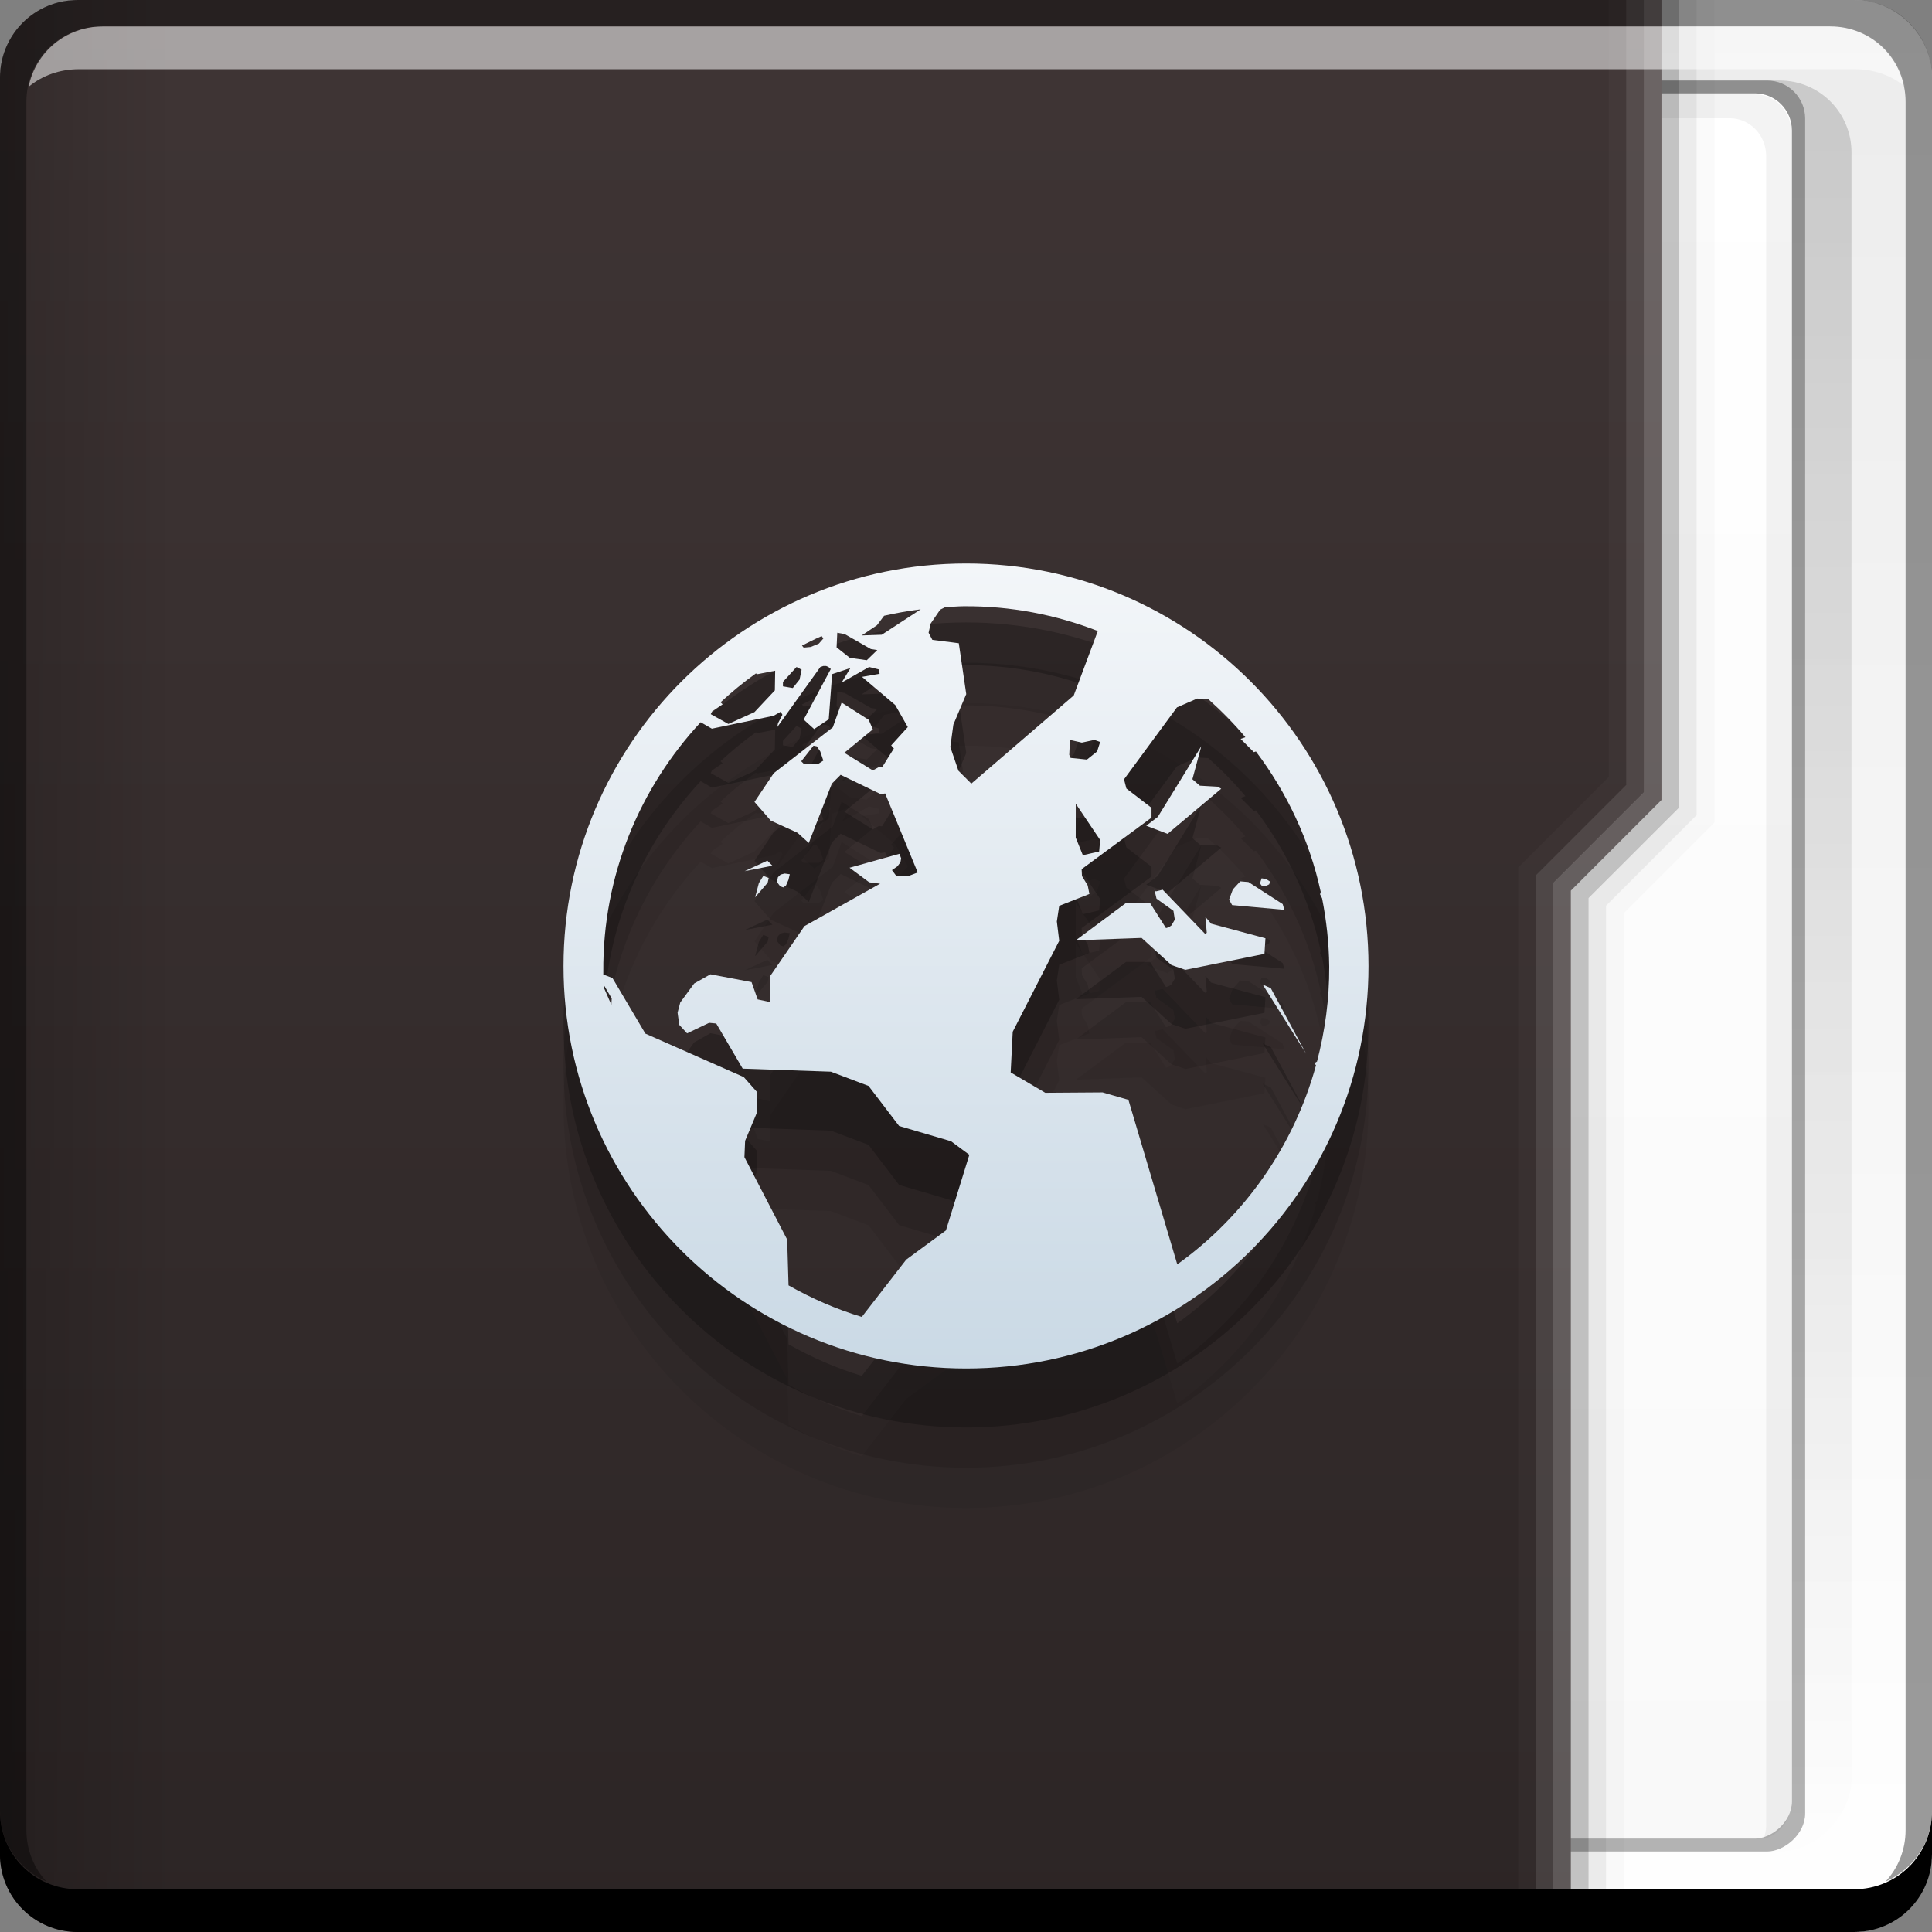 <?xml version="1.0" encoding="UTF-8" standalone="no"?>
<!-- Created with Inkscape (http://www.inkscape.org/) -->

<svg
   xmlns:dc="http://purl.org/dc/elements/1.1/"
   xmlns:cc="http://creativecommons.org/ns#"
   xmlns:rdf="http://www.w3.org/1999/02/22-rdf-syntax-ns#"
   xmlns:svg="http://www.w3.org/2000/svg"
   xmlns="http://www.w3.org/2000/svg"
   xmlns:xlink="http://www.w3.org/1999/xlink"
   xmlns:sodipodi="http://sodipodi.sourceforge.net/DTD/sodipodi-0.dtd"
   xmlns:inkscape="http://www.inkscape.org/namespaces/inkscape"
   width="48"
   height="48"
   id="svg2"
   version="1.1"
   inkscape:version="0.48+devel r12353"
   sodipodi:docname="folder-remote.svg">
  <rect width="100%" height="100%" fill="#808080" stroke="none"/>
  <defs
     id="defs4">
    <linearGradient
       inkscape:collect="always"
       xlink:href="#linearGradient1035-5-7"
       id="linearGradient4565-9"
       gradientUnits="userSpaceOnUse"
       gradientTransform="translate(4.6955566e-6,-7.5935545e-6)"
       x1="23.875"
       y1="-1052.487"
       x2="23.875"
       y2="-1004.425" />
    <linearGradient
       inkscape:collect="always"
       id="linearGradient1035-5-7">
      <stop
         style="stop-color:#ffffff;stop-opacity:1"
         offset="0"
         id="stop1037-0-2" />
      <stop
         style="stop-color:#ececec;stop-opacity:1"
         offset="1"
         id="stop1039-8-8" />
    </linearGradient>
    <linearGradient
       gradientTransform="matrix(0.917,0,0,0.917,2,-85.697)"
       y2="-1052.808"
       x2="27.71"
       y1="-1004.982"
       x1="27.71"
       gradientUnits="userSpaceOnUse"
       id="linearGradient2700"
       xlink:href="#linearGradient1045"
       inkscape:collect="always" />
    <linearGradient
       id="linearGradient1045"
       inkscape:collect="always">
      <stop
         id="stop1047"
         offset="0"
         style="stop-color:#000000;stop-opacity:1;" />
      <stop
         id="stop1049"
         offset="1"
         style="stop-color:#000000;stop-opacity:0;" />
    </linearGradient>
    <linearGradient
       gradientTransform="translate(584.571,644.571)"
       gradientUnits="userSpaceOnUse"
       y2="33.411"
       x2="-1006.754"
       y1="33.411"
       x1="-1050.241"
       id="linearGradient2875"
       xlink:href="#linearGradient2869"
       inkscape:collect="always" />
    <linearGradient
       id="linearGradient2869"
       inkscape:collect="always">
      <stop
         id="stop2871"
         offset="0"
         style="stop-color:#f9f9f9;stop-opacity:1" />
      <stop
         id="stop2873"
         offset="1"
         style="stop-color:#ffffff;stop-opacity:1" />
    </linearGradient>
    <linearGradient
       gradientTransform="matrix(0,1,0.63,0,663.207,1004.362)"
       y2="-1026.18"
       x2="-0.016"
       y1="-1026.18"
       x1="48.023"
       gradientUnits="userSpaceOnUse"
       id="linearGradient1043"
       xlink:href="#linearGradient2476"
       inkscape:collect="always" />
    <linearGradient
       inkscape:collect="always"
       id="linearGradient2476">
      <stop
         style="stop-color:#2c2525;stop-opacity:1"
         offset="0"
         id="stop2478" />
      <stop
         style="stop-color:#3f3535;stop-opacity:1"
         offset="1"
         id="stop2480" />
    </linearGradient>
    <linearGradient
       y2="-1045.817"
       x2="29"
       y1="-1059.304"
       x1="29"
       gradientTransform="matrix(0,1,0.63,0,663.207,1004.362)"
       gradientUnits="userSpaceOnUse"
       id="linearGradient2800-7-9-4"
       xlink:href="#linearGradient1045-4-7-7"
       inkscape:collect="always" />
    <linearGradient
       id="linearGradient1045-4-7-7"
       inkscape:collect="always">
      <stop
         id="stop1047-7-1-9"
         offset="0"
         style="stop-color:#000000;stop-opacity:1;" />
      <stop
         id="stop1049-8-1-5"
         offset="1"
         style="stop-color:#000000;stop-opacity:0;" />
    </linearGradient>
    <linearGradient
       inkscape:collect="always"
       id="linearGradient1055">
      <stop
         style="stop-color:#cad9e5;stop-opacity:1"
         offset="0"
         id="stop1057" />
      <stop
         style="stop-color:#f3f6f9;stop-opacity:1"
         offset="1"
         id="stop1059" />
    </linearGradient>
    <linearGradient
       inkscape:collect="always"
       xlink:href="#linearGradient1055"
       id="linearGradient936"
       x1="4.596"
       y1="1038.368"
       x2="4.596"
       y2="1018.366"
       gradientUnits="userSpaceOnUse"
       gradientTransform="translate(21.036,0)" />
  </defs>
  <sodipodi:namedview
     id="base"
     pagecolor="#ffffff"
     bordercolor="#666666"
     borderopacity="1.0"
     inkscape:pageopacity="0.0"
     inkscape:pageshadow="2"
     inkscape:zoom="7.9999999"
     inkscape:cx="25.945142"
     inkscape:cy="27.484091"
     inkscape:document-units="px"
     inkscape:current-layer="layer1"
     showgrid="false"
     inkscape:window-width="1366"
     inkscape:window-height="714"
     inkscape:window-x="0"
     inkscape:window-y="30"
     inkscape:window-maximized="1">
    <inkscape:grid
       type="xygrid"
       id="grid2995" />
  </sodipodi:namedview>
  <g
     inkscape:label="Capa 1"
     inkscape:groupmode="layer"
     id="layer1"
     transform="translate(0,-1004.362)">
    <g
       inkscape:label="Capa 1"
       id="layer1-0">
      <rect
         transform="scale(1,-1)"
         ry="1.945"
         y="-1052.362"
         x="-4.6955565e-06"
         height="48"
         width="48"
         id="rect1041"
         style="fill:url(#linearGradient4565-9);fill-opacity:1;stroke:none" />
      <rect
         style="opacity:0.15;fill:url(#linearGradient2700);fill-opacity:1;stroke:none"
         id="rect2698"
         width="44"
         height="44"
         x="2"
         y="-1050.362"
         ry="1.782"
         transform="scale(1,-1)" />
      <g
         id="g4427-1"
         transform="translate(-643.722,584.571)">
        <rect
           style="fill:#000000;fill-opacity:0.294;stroke:none"
           id="rect2714"
           width="44"
           height="23.349"
           x="-465.791"
           y="665.222"
           ry="0.946"
           transform="matrix(-2.3953356e-8,-1,1,0,0,0)" />
        <rect
           transform="matrix(-2.372795e-8,-1,1,0,0,0)"
           ry="0.919"
           y="665.552"
           x="-465.471"
           height="22.689"
           width="43.361"
           id="rect2716"
           style="fill:url(#linearGradient2875);fill-opacity:1;stroke:none" />
        <path
           inkscape:connector-curvature="0"
           id="rect2837"
           d="m 687.54,465.478 c 0.032,-0.096 0.062,-0.206 0.062,-0.312 l 0,-41.5 c 0,-0.509 -0.397,-0.938 -0.906,-0.938 l -20.844,0 c -0.084,0 -0.172,0.01 -0.25,0.031 0.13,-0.364 0.472,-0.625 0.875,-0.625 l 20.844,0 c 0.509,0 0.906,0.428 0.906,0.938 l 0,41.5 C 688.228,465.001 687.933,465.372 687.54,465.478 Z"
           style="fill:#000000;fill-opacity:0.049;stroke:none" />
      </g>
      <path
         style="fill:url(#linearGradient1043);fill-opacity:1;stroke:none"
         d="m 41.279,1004.362 -2.25,0 -1.625,0 -35.467,0 c -1.077,0 -1.938,0.86 -1.938,1.938 l 0,44.125 c 0,1.077 0.86,1.938 1.938,1.938 l 37.091,0 0,-25.875 L 41.279,1024.237 Z"
         id="rect2991-1"
         inkscape:connector-curvature="0"
         sodipodi:nodetypes="cccsssscccc" />
      <path
         style="fill:#000000;fill-opacity:0.235;stroke:none"
         d="m 41.717,1004.362 -0.438,0 0,19.875 -2.25,2.25 0,25.875 0.438,0 0,-25.688 L 41.717,1024.425 Z"
         id="path1068"
         inkscape:connector-curvature="0"
         sodipodi:nodetypes="ccccccccc" />
      <path
         id="path1080"
         d="m 42.154,1004.362 -0.438,0 0,20.062 -2.25,2.25 0,25.688 0.438,0 0,-25.5 L 42.154,1024.612 Z"
         style="fill:#000000;fill-opacity:0.078;stroke:none"
         inkscape:connector-curvature="0"
         sodipodi:nodetypes="ccccccccc" />
      <path
         sodipodi:nodetypes="ccccccccc"
         inkscape:connector-curvature="0"
         style="fill:#000000;fill-opacity:0.02;stroke:none"
         d="m 42.596,1004.362 -0.438,0 0,20.246 -2.25,2.25 0,25.504 0.438,0 0,-25.316 L 42.596,1024.796 Z"
         id="path1082" />
      <path
         inkscape:connector-curvature="0"
         id="path1113"
         d="m 41.279,1004.362 -0.438,0 0,19.684 -2.25,2.25 0,26.066 0.438,0 0,-25.879 L 41.279,1024.233 Z"
         style="fill:#ffffff;fill-opacity:0.235;stroke:none"
         sodipodi:nodetypes="ccccccccc" />
      <path
         inkscape:connector-curvature="0"
         style="fill:#ffffff;fill-opacity:0.119;stroke:none"
         d="m 40.404,1004.362 0,19.5 -2.25,2.25 0,26.219 0.438,0 0,-26.031 2.25,-2.25 L 40.842,1004.362 Z"
         id="path1115"
         sodipodi:nodetypes="ccccccccc" />
      <path
         inkscape:connector-curvature="0"
         id="path1117"
         d="m 40.409,1004.362 -0.438,0 0,19.301 -2.25,2.25 0,26.426 0.438,0 0,-26.238 L 40.409,1023.851 Z"
         style="fill:#ffffff;fill-opacity:0.027;stroke:none"
         sodipodi:nodetypes="ccccccccc" />
      <path
         style="opacity:0.349;fill:url(#linearGradient2800-7-9-4);fill-opacity:1;stroke:none"
         d="m 1.938,1004.362 c -1.077,0 -1.938,0.86 -1.938,1.938 l 0,44.125 c 0,1.077 0.86,1.938 1.938,1.938 l 5.062,0 0,-48 L 1.938,1004.362 Z"
         id="path2796-9-3"
         inkscape:connector-curvature="0" />
      <g
         id="g1588-7"
         transform="translate(4.6955566e-6,7.5935545e-6)">
        <g
           transform="translate(0.023,8.6914063e-6)"
           id="g2708-4">
          <path
             inkscape:connector-curvature="0"
             style="fill:#ffffff;fill-opacity:0.537;stroke:none"
             d="m 2.531,1005.019 c -0.917,0 -1.671,0.639 -1.844,1.5 0.336,-0.28 0.775,-0.438 1.25,-0.438 l 44.125,0 c 0.475,0 0.914,0.158 1.25,0.438 -0.173,-0.861 -0.927,-1.5 -1.844,-1.5 L 2.531,1005.019 Z"
             id="path7515" />
          <path
             inkscape:connector-curvature="0"
             style="fill:#000000;fill-opacity:1;stroke:none"
             d="m 47.977,1049.362 0,1.062 c 0,1.077 -0.86,1.938 -1.938,1.938 l -44.125,0 c -1.077,0 -1.938,-0.86 -1.938,-1.938 l 0,-1.062 c 0,1.077 0.86,1.938 1.938,1.938 l 44.125,0 C 47.116,1051.3 47.977,1050.439 47.977,1049.362 Z"
             id="rect846" />
        </g>
        <path
           id="rect4280"
           d="m 1.938,1004.362 c -1.077,0 -1.938,0.86 -1.938,1.938 l 0,43.062 c 0,0.793 0.48,1.449 1.156,1.75 -0.309,-0.333 -0.5,-0.782 -0.5,-1.281 l 0,-42.938 c 0,-1.048 0.827,-1.875 1.875,-1.875 l 42.938,0 c 1.048,0 1.875,0.827 1.875,1.875 l 0,42.938 c 0,0.499 -0.191,0.948 -0.5,1.281 0.676,-0.301 1.156,-0.957 1.156,-1.75 l 0,-43.062 c 0,-1.077 -0.86,-1.938 -1.938,-1.938 L 1.938,1004.362 Z"
           style="fill:#000000;fill-opacity:0.392;stroke:none"
           inkscape:connector-curvature="0" />
      </g>
    </g>
    <g
       transform="translate(55.25,1004.362)"
       id="layer2"
       inkscape:label="Capa 2" />
    <path
       inkscape:connector-curvature="0"
       id="path938"
       d="M 24.004,1021.826 C 18.482,1021.826 14,1026.307 14,1031.831 c 0,5.523 4.482,9.996 10.004,9.996 5.522,0 9.996,-4.473 9.996,-9.996 C 34,1026.307 29.526,1021.826 24.004,1021.826 z m -0.067,1.062 c 1.179,-0.01 2.303,0.213 3.338,0.615 l -0.598,1.601 -2.545,2.191 -0.32,-0.32 -0.202,-0.59 0.076,-0.556 0.32,-0.758 -0.185,-1.264 -0.657,-0.084 -0.093,-0.177 0.051,-0.228 0.236,-0.345 0.118,-0.059 C 23.627,1022.904 23.782,1022.89 23.937,1022.888 z m -1.062,0.076 -0.969,0.632 -0.497,0.017 0.379,-0.253 0.177,-0.236 C 22.263,1023.056 22.565,1023.003 22.875,1022.964 z m -2.073,0.582 0.185,0.034 0.649,0.371 0.16,0.025 -0.261,0.253 -0.421,-0.059 -0.329,-0.261 L 20.802,1023.546 z m -0.388,0.084 0.042,0.059 -0.11,0.126 -0.202,0.084 -0.177,0.017 -0.042,-0.051 C 20.086,1023.784 20.248,1023.701 20.414,1023.63 z m 0.042,0.742 0.067,0 0.059,0.025 0.059,0.051 -0.674,1.256 0.261,0.236 0.362,-0.244 0.084,-1.121 0.455,-0.152 -0.219,0.362 0.683,-0.388 0.236,0.059 0.025,0.11 -0.438,0.076 0.826,0.7 0.312,0.548 -0.413,0.455 0.067,0.076 -0.295,0.472 -0.076,-0.01 -0.152,0.084 -0.708,-0.438 0.708,-0.582 -0.101,-0.236 -0.674,-0.43 -0.219,0.615 -1.466,1.138 -0.48,0.716 0.405,0.464 0.666,0.303 0.278,0.253 0.573,-1.475 0.219,-0.219 0.995,0.48 0.11,-0.017 0.809,1.964 -0.244,0.093 -0.295,-0.017 -0.101,-0.135 0.135,-0.093 0.076,-0.101 0.017,-0.101 -0.042,-0.11 -1.239,0.346 0.489,0.362 0.27,0.034 -1.879,1.054 -0.851,1.239 0,0.649 -0.312,-0.067 -0.152,-0.43 -1.02,-0.194 -0.405,0.228 -0.346,0.472 -0.067,0.253 0.042,0.303 0.194,0.211 0.548,-0.261 0.177,0.017 0.657,1.121 2.191,0.076 0.936,0.354 0.759,0.995 1.29,0.379 0.455,0.337 -0.582,1.879 -0.986,0.725 -1.104,1.424 c -0.642,-0.193 -1.248,-0.461 -1.82,-0.784 l -0.034,-1.138 -1.062,-2.048 0.017,-0.405 0.303,-0.725 -0.008,-0.489 -0.329,-0.371 -2.444,-1.079 -0.818,-1.382 -0.219,-0.084 -0.008,0.017 c -5.4e-4,-0.03 0,-0.056 0,-0.084 -0.018,-2.395 0.907,-4.577 2.419,-6.203 l 0.278,0.16 1.534,-0.32 0.177,-0.101 0.042,0.076 -0.11,0.211 -0.017,0.093 1.07,-1.492 L 20.456,1024.372 z m -0.666,0.025 0.126,0.068 -0.051,0.244 -0.169,0.211 -0.244,-0.042 0,-0.11 L 19.79,1024.397 z m -0.531,0.093 -0.008,0.489 -0.506,0.539 -0.649,0.295 -0.438,-0.244 0.034,-0.067 0.261,-0.177 -0.051,-0.051 c 0.276,-0.255 0.57,-0.498 0.877,-0.716 l 0.042,0.017 L 19.259,1024.489 z m 10.485,0.691 0.278,0.017 c 0.328,0.294 0.637,0.606 0.919,0.944 l -0.118,0.042 0.329,0.329 0.051,-0.017 c 0.767,1.018 1.33,2.199 1.61,3.489 l -0.017,0.059 0.051,0.101 c 0.108,0.547 0.171,1.114 0.177,1.694 0.005,0.817 -0.106,1.607 -0.303,2.36 l -0.067,0.042 0.042,0.051 c -0.554,2.019 -1.788,3.759 -3.447,4.947 l -1.214,-4.088 -0.641,-0.185 -1.424,0.01 -0.86,-0.506 0.051,-1.011 1.155,-2.259 -0.059,-0.48 0.059,-0.388 0.75,-0.295 -0.042,-0.211 -0.143,-0.236 -0.008,-0.169 1.736,-1.281 0,-0.244 -0.624,-0.48 -0.059,-0.228 1.315,-1.787 L 29.744,1025.181 z m -3.161,1.028 0.295,0.067 0.312,-0.067 0.143,0.051 -0.076,0.236 -0.253,0.202 -0.405,-0.042 -0.034,-0.076 L 26.583,1026.209 z m -6.372,0.143 0.084,0.017 0.084,0.126 0.076,0.228 -0.118,0.076 -0.371,0 -0.059,-0.059 L 20.212,1026.352 z m 9.633,0.017 -1.079,1.753 -0.287,0.219 0.531,0.202 1.332,-1.121 -0.093,-0.051 -0.438,-0.025 -0.185,-0.16 L 29.845,1026.369 z m -3.118,1.424 0.607,0.902 -0.025,0.286 -0.405,0.093 -0.177,-0.438 L 26.727,1027.793 z m -7.678,1.399 0,0.025 -0.548,0.253 0.691,-0.135 L 19.048,1029.193 z m 0.447,0.337 -0.101,0.025 -0.067,0.067 -0.025,0.118 0.084,0.11 0.076,0.025 0.067,-0.05 0.051,-0.118 0.008,-0.017 0.034,-0.143 L 19.495,1029.53 z m -0.531,0.059 -0.11,0.177 -0.093,0.354 0.312,-0.362 0.025,-0.118 L 18.964,1029.589 z m 12.381,0.059 -0.042,0.126 0.051,0.067 0.093,0 0.084,-0.042 0.034,-0.084 -0.017,0.01 -0.093,-0.059 L 31.345,1029.648 z m -0.531,0.076 -0.185,0.202 -0.093,0.253 0.076,0.135 1.298,0.118 -0.042,-0.143 -0.851,-0.548 L 30.814,1029.723 z m -2.132,0.211 0.051,0.219 0.421,0.303 0.034,0.219 -0.084,0.143 -0.059,0.042 -0.076,0.025 -0.396,-0.624 -0.598,0 -1.247,0.927 1.635,-0.059 0.742,0.674 0.346,0.118 1.964,-0.396 0.025,-0.388 -1.349,-0.362 -0.143,-0.169 0.034,0.396 -0.042,0.025 -1.054,-1.096 -0.169,0.042 L 28.682,1029.934 z m 2.689,2.352 1.079,1.719 -0.877,-1.627 L 31.37,1032.286 z m -16.367,0.017 0.194,0.329 -0.008,0.16 -0.177,-0.405 C 15.01,1032.357 15.003,1032.332 15.003,1032.302 Z"
       style="fill:#000000;fill-opacity:0.059" />
    <path
       style="fill:#000000;fill-opacity:0.118"
       d="M 24.004,1020.826 C 18.482,1020.826 14,1025.307 14,1030.831 c 0,5.523 4.482,9.996 10.004,9.996 5.522,0 9.996,-4.473 9.996,-9.996 C 34,1025.307 29.526,1020.826 24.004,1020.826 z m -0.067,1.062 c 1.179,-0.01 2.303,0.213 3.338,0.615 l -0.598,1.601 -2.545,2.191 -0.32,-0.32 -0.202,-0.59 0.076,-0.556 0.32,-0.758 -0.185,-1.264 -0.657,-0.084 -0.093,-0.177 0.051,-0.228 0.236,-0.345 0.118,-0.059 C 23.627,1021.904 23.782,1021.89 23.937,1021.888 z m -1.062,0.076 -0.969,0.632 -0.497,0.017 0.379,-0.253 0.177,-0.236 C 22.263,1022.056 22.565,1022.003 22.875,1021.964 z m -2.073,0.582 0.185,0.034 0.649,0.371 0.16,0.025 -0.261,0.253 -0.421,-0.059 -0.329,-0.261 L 20.802,1022.546 z m -0.388,0.084 0.042,0.059 -0.11,0.126 -0.202,0.084 -0.177,0.017 -0.042,-0.051 C 20.086,1022.784 20.248,1022.701 20.414,1022.63 z m 0.042,0.742 0.067,0 0.059,0.025 0.059,0.051 -0.674,1.256 0.261,0.236 0.362,-0.244 0.084,-1.121 0.455,-0.152 -0.219,0.362 0.683,-0.388 0.236,0.059 0.025,0.11 -0.438,0.076 0.826,0.7 0.312,0.548 -0.413,0.455 0.067,0.076 -0.295,0.472 -0.076,-0.01 -0.152,0.084 -0.708,-0.438 0.708,-0.582 -0.101,-0.236 -0.674,-0.43 -0.219,0.615 -1.466,1.138 -0.48,0.716 0.405,0.464 0.666,0.303 0.278,0.253 0.573,-1.475 0.219,-0.219 0.995,0.48 0.11,-0.017 0.809,1.964 -0.244,0.093 -0.295,-0.017 -0.101,-0.135 0.135,-0.093 0.076,-0.101 0.017,-0.101 -0.042,-0.11 -1.239,0.346 0.489,0.362 0.27,0.034 -1.879,1.054 -0.851,1.239 0,0.649 -0.312,-0.067 -0.152,-0.43 -1.02,-0.194 -0.405,0.228 -0.346,0.472 -0.067,0.253 0.042,0.303 0.194,0.211 0.548,-0.261 0.177,0.017 0.657,1.121 2.191,0.076 0.936,0.354 0.759,0.995 1.29,0.379 0.455,0.337 -0.582,1.879 -0.986,0.725 -1.104,1.424 c -0.642,-0.193 -1.248,-0.461 -1.82,-0.784 l -0.034,-1.138 -1.062,-2.048 0.017,-0.405 0.303,-0.725 -0.008,-0.489 -0.329,-0.371 -2.444,-1.079 -0.818,-1.382 -0.219,-0.084 -0.008,0.017 c -5.4e-4,-0.03 0,-0.056 0,-0.084 -0.018,-2.395 0.907,-4.577 2.419,-6.203 l 0.278,0.16 1.534,-0.32 0.177,-0.101 0.042,0.076 -0.11,0.211 -0.017,0.093 1.07,-1.492 L 20.456,1023.372 z m -0.666,0.025 0.126,0.068 -0.051,0.244 -0.169,0.211 -0.244,-0.042 0,-0.11 L 19.79,1023.397 z m -0.531,0.093 -0.008,0.489 -0.506,0.539 -0.649,0.295 -0.438,-0.244 0.034,-0.067 0.261,-0.177 -0.051,-0.051 c 0.276,-0.255 0.57,-0.498 0.877,-0.716 l 0.042,0.017 L 19.259,1023.49 z m 10.485,0.691 0.278,0.017 c 0.328,0.294 0.637,0.606 0.919,0.944 l -0.118,0.042 0.329,0.329 0.051,-0.017 c 0.767,1.018 1.33,2.199 1.61,3.489 l -0.017,0.059 0.051,0.101 c 0.108,0.547 0.171,1.114 0.177,1.694 0.005,0.817 -0.106,1.607 -0.303,2.36 l -0.067,0.042 0.042,0.051 c -0.554,2.019 -1.788,3.759 -3.447,4.947 l -1.214,-4.088 -0.641,-0.185 -1.424,0.01 -0.86,-0.506 0.051,-1.011 1.155,-2.259 -0.059,-0.48 0.059,-0.388 0.75,-0.295 -0.042,-0.211 -0.143,-0.236 -0.008,-0.169 1.736,-1.281 0,-0.244 -0.624,-0.48 -0.059,-0.228 1.315,-1.787 L 29.744,1024.181 z m -3.161,1.028 0.295,0.067 0.312,-0.067 0.143,0.051 -0.076,0.236 -0.253,0.202 -0.405,-0.042 -0.034,-0.076 L 26.583,1025.209 z m -6.372,0.143 0.084,0.017 0.084,0.126 0.076,0.228 -0.118,0.076 -0.371,0 -0.059,-0.059 L 20.212,1025.352 z m 9.633,0.017 -1.079,1.753 -0.287,0.219 0.531,0.202 1.332,-1.121 -0.093,-0.051 -0.438,-0.025 -0.185,-0.16 L 29.845,1025.369 z m -3.118,1.424 0.607,0.902 -0.025,0.286 -0.405,0.093 -0.177,-0.438 L 26.727,1026.793 z m -7.678,1.399 0,0.025 -0.548,0.253 0.691,-0.135 L 19.048,1028.193 z m 0.447,0.337 -0.101,0.025 -0.067,0.067 -0.025,0.118 0.084,0.11 0.076,0.025 0.067,-0.05 0.051,-0.118 0.008,-0.017 0.034,-0.143 L 19.495,1028.53 z m -0.531,0.059 -0.11,0.177 -0.093,0.354 0.312,-0.362 0.025,-0.118 L 18.964,1028.589 z m 12.381,0.059 -0.042,0.126 0.051,0.067 0.093,0 0.084,-0.042 0.034,-0.084 -0.017,0.01 -0.093,-0.059 L 31.345,1028.648 z m -0.531,0.076 -0.185,0.202 -0.093,0.253 0.076,0.135 1.298,0.118 -0.042,-0.143 -0.851,-0.548 L 30.814,1028.723 z m -2.132,0.211 0.051,0.219 0.421,0.303 0.034,0.219 -0.084,0.143 -0.059,0.042 -0.076,0.025 -0.396,-0.624 -0.598,0 -1.247,0.927 1.635,-0.059 0.742,0.674 0.346,0.118 1.964,-0.396 0.025,-0.388 -1.349,-0.362 -0.143,-0.169 0.034,0.396 -0.042,0.025 -1.054,-1.096 -0.169,0.042 L 28.682,1028.934 z m 2.689,2.352 1.079,1.719 -0.877,-1.627 L 31.37,1031.286 z m -16.367,0.017 0.194,0.329 -0.008,0.16 -0.177,-0.405 C 15.01,1031.357 15.003,1031.332 15.003,1031.302 Z"
       id="path942"
       inkscape:connector-curvature="0" />
    <path
       inkscape:connector-curvature="0"
       id="path944"
       d="M 24.004,1019.826 C 18.482,1019.826 14,1024.307 14,1029.831 c 0,5.523 4.482,9.996 10.004,9.996 5.522,0 9.996,-4.473 9.996,-9.996 C 34,1024.307 29.526,1019.826 24.004,1019.826 z m -0.067,1.062 c 1.179,-0.01 2.303,0.213 3.338,0.615 l -0.598,1.601 -2.545,2.191 -0.32,-0.32 -0.202,-0.59 0.076,-0.556 0.32,-0.758 -0.185,-1.264 -0.657,-0.084 -0.093,-0.177 0.051,-0.228 0.236,-0.345 0.118,-0.059 C 23.627,1020.904 23.782,1020.89 23.937,1020.888 z m -1.062,0.076 -0.969,0.632 -0.497,0.017 0.379,-0.253 0.177,-0.236 C 22.263,1021.056 22.565,1021.003 22.875,1020.964 z m -2.073,0.582 0.185,0.034 0.649,0.371 0.16,0.025 -0.261,0.253 -0.421,-0.059 -0.329,-0.261 L 20.802,1021.546 z m -0.388,0.084 0.042,0.059 -0.11,0.126 -0.202,0.084 -0.177,0.017 -0.042,-0.051 C 20.086,1021.784 20.248,1021.701 20.414,1021.63 z m 0.042,0.742 0.067,0 0.059,0.025 0.059,0.051 -0.674,1.256 0.261,0.236 0.362,-0.244 0.084,-1.121 0.455,-0.152 -0.219,0.362 0.683,-0.388 0.236,0.059 0.025,0.11 -0.438,0.076 0.826,0.7 0.312,0.548 -0.413,0.455 0.067,0.076 -0.295,0.472 -0.076,-0.01 -0.152,0.084 -0.708,-0.438 0.708,-0.582 -0.101,-0.236 -0.674,-0.43 -0.219,0.615 -1.466,1.138 -0.48,0.716 0.405,0.464 0.666,0.303 0.278,0.253 0.573,-1.475 0.219,-0.219 0.995,0.48 0.11,-0.017 0.809,1.964 -0.244,0.093 -0.295,-0.017 -0.101,-0.135 0.135,-0.093 0.076,-0.101 0.017,-0.101 -0.042,-0.11 -1.239,0.346 0.489,0.362 0.27,0.034 -1.879,1.054 -0.851,1.239 0,0.649 -0.312,-0.067 -0.152,-0.43 -1.02,-0.194 -0.405,0.228 -0.346,0.472 -0.067,0.253 0.042,0.303 0.194,0.211 0.548,-0.261 0.177,0.017 0.657,1.121 2.191,0.076 0.936,0.354 0.759,0.995 1.29,0.379 0.455,0.337 -0.582,1.879 -0.986,0.725 -1.104,1.424 c -0.642,-0.193 -1.248,-0.461 -1.82,-0.784 l -0.034,-1.138 -1.062,-2.048 0.017,-0.405 0.303,-0.725 -0.008,-0.489 -0.329,-0.371 -2.444,-1.079 -0.818,-1.382 -0.219,-0.084 -0.008,0.017 c -5.4e-4,-0.03 0,-0.056 0,-0.084 -0.018,-2.395 0.907,-4.577 2.419,-6.203 l 0.278,0.16 1.534,-0.32 0.177,-0.101 0.042,0.076 -0.11,0.211 -0.017,0.093 1.07,-1.492 L 20.456,1022.372 z m -0.666,0.025 0.126,0.068 -0.051,0.244 -0.169,0.211 -0.244,-0.042 0,-0.11 L 19.79,1022.397 z m -0.531,0.093 -0.008,0.489 -0.506,0.539 -0.649,0.295 -0.438,-0.244 0.034,-0.067 0.261,-0.177 -0.051,-0.051 c 0.276,-0.255 0.57,-0.498 0.877,-0.716 l 0.042,0.017 L 19.259,1022.49 z m 10.485,0.691 0.278,0.017 c 0.328,0.294 0.637,0.606 0.919,0.944 l -0.118,0.042 0.329,0.329 0.051,-0.017 c 0.767,1.018 1.33,2.199 1.61,3.489 l -0.017,0.059 0.051,0.101 c 0.108,0.547 0.171,1.114 0.177,1.694 0.005,0.817 -0.106,1.607 -0.303,2.36 l -0.067,0.042 0.042,0.051 c -0.554,2.019 -1.788,3.759 -3.447,4.947 l -1.214,-4.088 -0.641,-0.185 -1.424,0.01 -0.86,-0.506 0.051,-1.011 1.155,-2.259 -0.059,-0.48 0.059,-0.388 0.75,-0.295 -0.042,-0.211 -0.143,-0.236 -0.008,-0.169 1.736,-1.281 0,-0.244 -0.624,-0.48 -0.059,-0.228 1.315,-1.787 L 29.744,1023.181 z m -3.161,1.028 0.295,0.067 0.312,-0.067 0.143,0.051 -0.076,0.236 -0.253,0.202 -0.405,-0.042 -0.034,-0.076 L 26.583,1024.209 z m -6.372,0.143 0.084,0.017 0.084,0.126 0.076,0.228 -0.118,0.076 -0.371,0 -0.059,-0.059 L 20.212,1024.352 z m 9.633,0.017 -1.079,1.753 -0.287,0.219 0.531,0.202 1.332,-1.121 -0.093,-0.051 -0.438,-0.025 -0.185,-0.16 L 29.845,1024.369 z m -3.118,1.424 0.607,0.902 -0.025,0.286 -0.405,0.093 -0.177,-0.438 L 26.727,1025.793 z m -7.678,1.399 0,0.025 -0.548,0.253 0.691,-0.135 L 19.048,1027.193 z m 0.447,0.337 -0.101,0.025 -0.067,0.067 -0.025,0.118 0.084,0.11 0.076,0.025 0.067,-0.05 0.051,-0.118 0.008,-0.017 0.034,-0.143 L 19.495,1027.53 z m -0.531,0.059 -0.11,0.177 -0.093,0.354 0.312,-0.362 0.025,-0.118 L 18.964,1027.589 z m 12.381,0.059 -0.042,0.126 0.051,0.067 0.093,0 0.084,-0.042 0.034,-0.084 -0.017,0.01 -0.093,-0.059 L 31.345,1027.648 z m -0.531,0.076 -0.185,0.202 -0.093,0.253 0.076,0.135 1.298,0.118 -0.042,-0.143 -0.851,-0.548 L 30.814,1027.723 z m -2.132,0.211 0.051,0.219 0.421,0.303 0.034,0.219 -0.084,0.143 -0.059,0.042 -0.076,0.025 -0.396,-0.624 -0.598,0 -1.247,0.927 1.635,-0.059 0.742,0.674 0.346,0.118 1.964,-0.396 0.025,-0.388 -1.349,-0.362 -0.143,-0.169 0.034,0.396 -0.042,0.025 -1.054,-1.096 -0.169,0.042 L 28.682,1027.934 z m 2.689,2.352 1.079,1.719 -0.877,-1.627 L 31.37,1030.286 z m -16.367,0.017 0.194,0.329 -0.008,0.16 -0.177,-0.405 C 15.01,1030.357 15.003,1030.332 15.003,1030.302 Z"
       style="fill:#000000;fill-opacity:0.235" />
    <path
       style="fill:url(#linearGradient936);fill-opacity:1"
       d="M 24.004,1018.362 C 18.482,1018.362 14,1022.843 14,1028.366 c 0,5.523 4.482,9.996 10.004,9.996 C 29.526,1038.362 34,1033.889 34,1028.366 34,1022.843 29.526,1018.362 24.004,1018.362 z m -0.067,1.062 c 1.179,-0.01 2.303,0.213 3.338,0.615 l -0.598,1.601 -2.545,2.191 -0.32,-0.32 -0.202,-0.59 0.076,-0.556 0.32,-0.758 -0.185,-1.264 -0.657,-0.084 -0.093,-0.177 0.051,-0.228 0.236,-0.345 0.118,-0.059 C 23.627,1019.44 23.782,1019.426 23.937,1019.424 z m -1.062,0.076 -0.969,0.632 -0.497,0.017 0.379,-0.253 0.177,-0.236 C 22.263,1019.592 22.565,1019.539 22.875,1019.5 z m -2.073,0.582 0.185,0.034 0.649,0.371 0.16,0.025 -0.261,0.253 -0.421,-0.059 -0.329,-0.261 L 20.802,1020.082 z m -0.388,0.084 0.042,0.059 -0.11,0.126 -0.202,0.084 -0.177,0.017 -0.042,-0.051 C 20.086,1020.32 20.248,1020.237 20.414,1020.166 z m 0.042,0.742 0.067,0 0.059,0.025 0.059,0.051 -0.674,1.256 0.261,0.236 0.362,-0.244 0.084,-1.121 0.455,-0.152 -0.219,0.362 0.683,-0.388 0.236,0.059 0.025,0.11 -0.438,0.076 0.826,0.7 0.312,0.548 -0.413,0.455 0.067,0.076 -0.295,0.472 -0.076,-0.01 -0.152,0.084 -0.708,-0.438 0.708,-0.582 -0.101,-0.236 -0.674,-0.43 -0.219,0.615 -1.466,1.138 -0.48,0.716 0.405,0.464 0.666,0.303 0.278,0.253 0.573,-1.475 0.219,-0.219 0.995,0.48 0.11,-0.017 0.809,1.964 -0.244,0.093 -0.295,-0.017 -0.101,-0.135 0.135,-0.093 0.076,-0.101 0.017,-0.101 -0.042,-0.11 -1.239,0.346 0.489,0.362 0.27,0.034 -1.879,1.054 -0.851,1.239 0,0.649 -0.312,-0.067 -0.152,-0.43 -1.02,-0.194 -0.405,0.228 -0.346,0.472 -0.067,0.253 0.042,0.303 0.194,0.211 0.548,-0.261 0.177,0.017 0.657,1.121 2.191,0.076 0.936,0.354 0.759,0.995 1.29,0.379 0.455,0.337 -0.582,1.879 -0.986,0.725 -1.104,1.424 c -0.642,-0.193 -1.248,-0.461 -1.82,-0.784 l -0.034,-1.138 -1.062,-2.048 0.017,-0.405 0.303,-0.725 -0.008,-0.489 -0.329,-0.371 -2.444,-1.079 -0.818,-1.382 -0.219,-0.084 -0.008,0.017 c -5.4e-4,-0.03 0,-0.056 0,-0.084 -0.018,-2.395 0.907,-4.577 2.419,-6.203 l 0.278,0.16 1.534,-0.32 0.177,-0.101 0.042,0.076 -0.11,0.211 -0.017,0.093 1.07,-1.492 L 20.456,1020.908 z m -0.666,0.025 0.126,0.068 -0.051,0.244 -0.169,0.211 -0.244,-0.042 0,-0.11 L 19.79,1020.933 z m -0.531,0.093 -0.008,0.489 -0.506,0.539 -0.649,0.295 -0.438,-0.244 0.034,-0.067 0.261,-0.177 -0.051,-0.051 c 0.276,-0.255 0.57,-0.498 0.877,-0.716 l 0.042,0.017 L 19.259,1021.025 z m 10.485,0.691 0.278,0.017 c 0.328,0.294 0.637,0.606 0.919,0.944 l -0.118,0.042 0.329,0.329 0.051,-0.017 c 0.767,1.018 1.33,2.199 1.61,3.489 l -0.017,0.059 0.051,0.101 c 0.108,0.547 0.171,1.114 0.177,1.694 0.005,0.817 -0.106,1.607 -0.303,2.36 l -0.067,0.042 0.042,0.051 c -0.554,2.019 -1.788,3.759 -3.447,4.947 l -1.214,-4.088 -0.641,-0.185 -1.424,0.01 -0.86,-0.506 0.051,-1.011 1.155,-2.259 -0.059,-0.48 0.059,-0.388 0.75,-0.295 -0.042,-0.211 -0.143,-0.236 -0.008,-0.169 1.736,-1.281 0,-0.244 -0.624,-0.48 -0.059,-0.228 1.315,-1.787 L 29.744,1021.717 z m -3.161,1.028 0.295,0.067 0.312,-0.067 0.143,0.051 -0.076,0.236 -0.253,0.202 -0.405,-0.042 -0.034,-0.076 L 26.583,1022.745 z m -6.372,0.143 0.084,0.017 0.084,0.126 0.076,0.228 -0.118,0.076 -0.371,0 -0.059,-0.059 L 20.212,1022.888 z m 9.633,0.017 -1.079,1.753 -0.287,0.219 0.531,0.202 1.332,-1.121 -0.093,-0.051 -0.438,-0.025 -0.185,-0.16 L 29.845,1022.905 z m -3.118,1.424 0.607,0.902 -0.025,0.286 -0.405,0.093 -0.177,-0.438 L 26.727,1024.329 z m -7.678,1.399 0,0.025 -0.548,0.253 0.691,-0.135 L 19.048,1025.728 z m 0.447,0.337 -0.101,0.025 -0.067,0.067 -0.025,0.118 0.084,0.11 0.076,0.025 0.067,-0.05 0.051,-0.118 0.008,-0.017 0.034,-0.143 L 19.495,1026.065 z m -0.531,0.059 -0.11,0.177 -0.093,0.354 0.312,-0.362 0.025,-0.118 L 18.964,1026.124 z m 12.381,0.059 -0.042,0.126 0.051,0.067 0.093,0 0.084,-0.042 0.034,-0.084 -0.017,0.01 -0.093,-0.059 L 31.345,1026.184 z m -0.531,0.076 -0.185,0.202 -0.093,0.253 0.076,0.135 1.298,0.118 -0.042,-0.143 -0.851,-0.548 L 30.814,1026.259 z m -2.132,0.211 0.051,0.219 0.421,0.303 0.034,0.219 -0.084,0.143 -0.059,0.042 -0.076,0.025 -0.396,-0.624 -0.598,0 -1.247,0.927 1.635,-0.059 0.742,0.674 0.346,0.118 1.964,-0.396 0.025,-0.388 -1.349,-0.362 -0.143,-0.169 0.034,0.396 -0.042,0.025 -1.054,-1.096 -0.169,0.042 L 28.682,1026.47 z m 2.689,2.352 1.079,1.719 -0.877,-1.627 L 31.37,1028.822 z m -16.367,0.017 0.194,0.329 -0.008,0.16 -0.177,-0.405 C 15.01,1028.893 15.003,1028.868 15.003,1028.838 Z"
       id="polygon749"
       inkscape:connector-curvature="0" />
  </g>
</svg>
